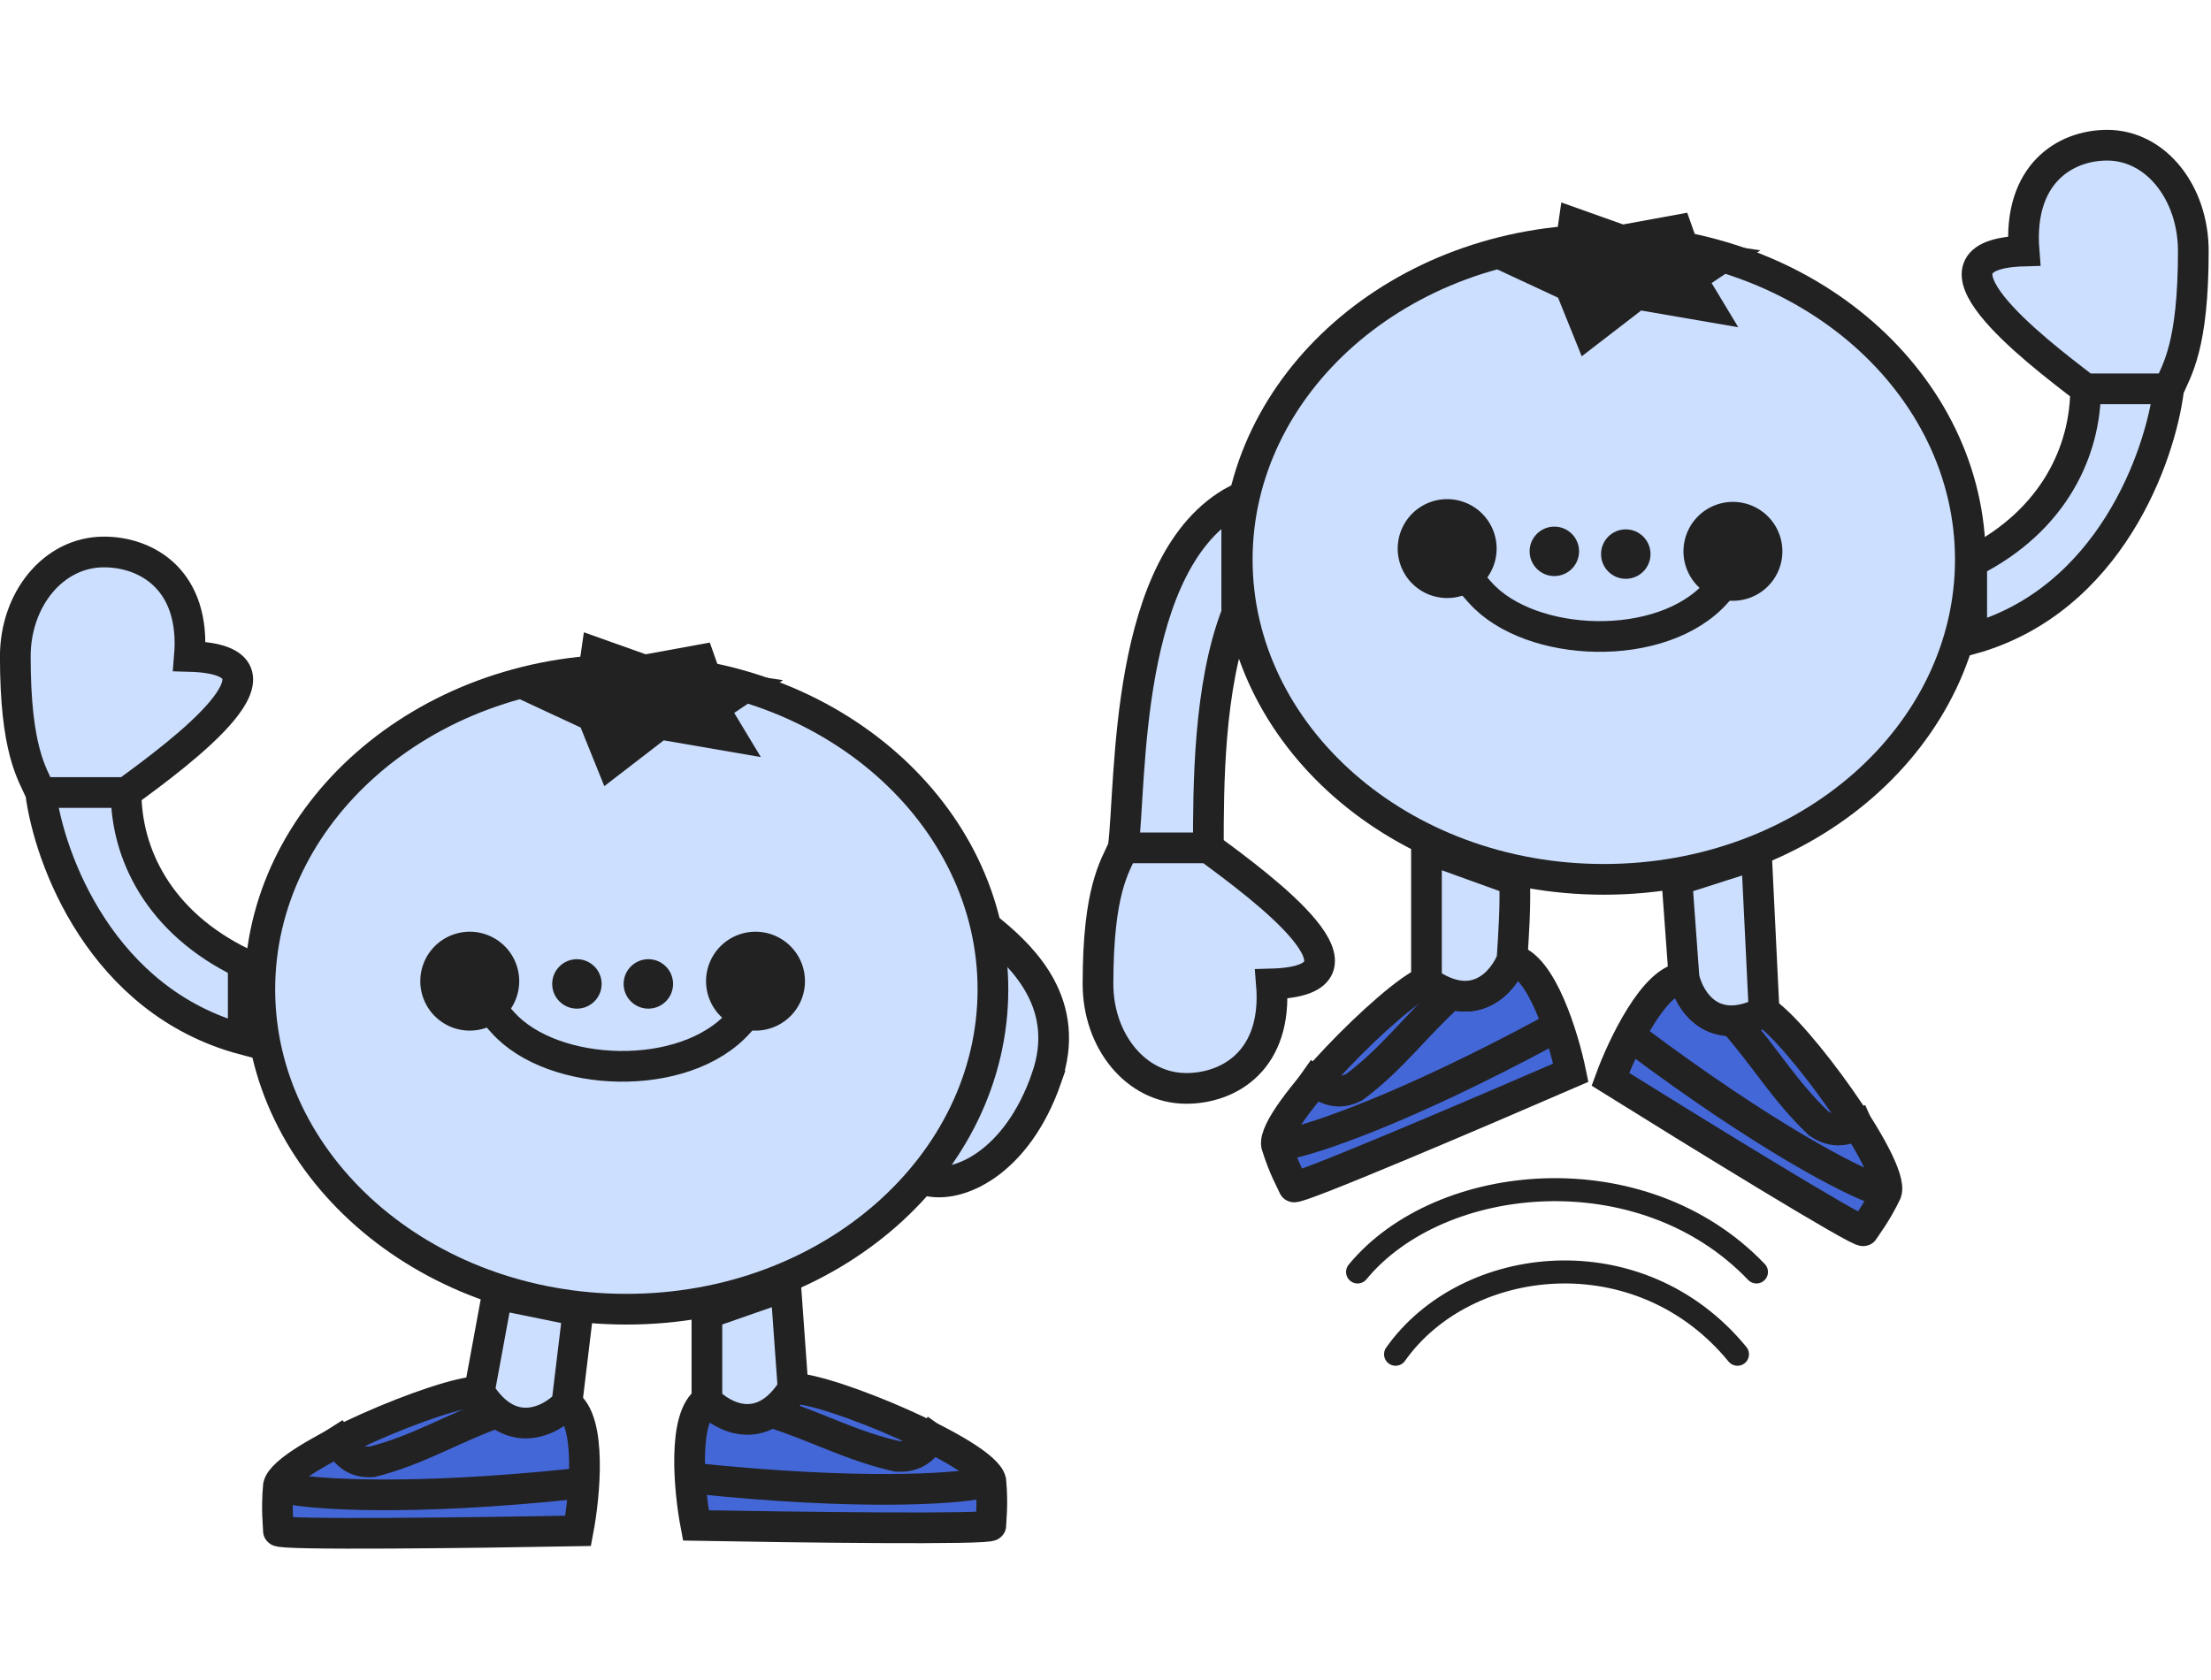 <svg width="125" height="95" fill="none" xmlns="http://www.w3.org/2000/svg"><g transform="translate(-2.667 7.313) scale(.434)"><path stroke="#222" stroke-linecap="round" stroke-width="3" d="M187.94 159.6c9.19-13.01 31.812-15.528 44.537 0m-49.485-10.722c10.722-13.009 37.114-15.527 51.96 0"/><path fill="#4467d7" stroke="#222" stroke-width="4" d="M191.964 111.042c-4.354 1.7-20.172 17.622-19.537 21.284.936 3.04 1.974 4.793 2.25 5.459.218.533 24.153-9.687 36.092-14.864-.943-4.595-3.796-13.98-7.658-14.757m-11.147 2.878c6.286 4.513 10.051-.038 11.147-2.878m32.839 6.798c3.99 2.293 17.077 20.085 15.925 23.555-1.352 2.822-2.617 4.376-2.981 4.983-.29.486-22.103-12.948-32.973-19.725 1.586-4.333 5.725-13.046 9.596-13.238m10.433 4.425c-6.774 3.474-9.778-1.503-10.433-4.425M68.586 164.468c-4.671-.082-25.364 8.611-26.17 12.241-.292 3.168 0 5.184 0 5.904 0 .576 26.024.24 39.035 0 .877-4.608 1.813-14.372-1.462-16.561m29.468-1.991c4.596-.088 24.966 8.471 25.759 12.038.288 3.115 0 5.098 0 5.806 0 .567-25.615.236-38.423 0-.864-4.532-1.785-14.134 1.439-16.287"/><path fill="#ccdfff" stroke="#222" stroke-width="4" d="M277.827 33.816c0 7.937-4.009 17.128-14.834 22.559v10.026c17.962-5.013 24.59-23.812 25.66-32.585m-10.826 0h10.825m-10.825 0c-6.949-5.292-22.853-17.545-8.018-17.963-.802-10.024 5.335-13.784 10.825-13.784 6.415 0 11.226 6.266 11.226 13.784 0 12.406-2.138 15.456-3.208 17.963M163.553 93.62c0-7.835 0-21.032 3.697-30.518V48.257c-14.788 7.836-13.692 36.704-14.788 45.364m11.09 0h-11.09m11.09 0c7.12 5.224 23.416 17.32 8.217 17.732.82 9.896-5.466 13.608-11.091 13.608-6.573 0-11.502-6.186-11.502-13.608 0-12.247 2.19-15.258 3.286-17.732M22.573 86.409c0 7.835 4.123 16.908 15.258 22.27v9.897c-18.475-4.949-25.293-23.507-26.393-32.167m11.135 0H11.438m11.135 0c7.148-5.224 23.506-17.32 8.247-17.733.825-9.894-5.487-13.607-11.134-13.607-6.598 0-11.547 6.186-11.547 13.608 0 12.247 2.2 15.257 3.3 17.732m131.025 37.237c3.317-9.536-2.9-15.616-7.047-19.071-4.146 13.681-12.023 31.343-8.707 32.338 4.147 1.243 11.9-2.185 15.755-13.267z"/><path fill="#ccdfff" stroke="#222" stroke-width="4" d="M135.49 112.065c0 22.774-21.126 41.666-47.75 41.666-26.625 0-47.75-18.892-47.75-41.666 0-22.774 21.124-41.666 47.75-41.666 26.625 0 47.75 18.892 47.75 41.666zm127.325-56.007c0 22.774-21.125 41.666-47.75 41.666s-47.75-18.892-47.75-41.666c0-22.774 21.125-41.666 47.75-41.666s47.75 18.892 47.75 41.666z"/><path stroke="#222" stroke-linecap="square" stroke-width="4" d="M248.087 129.761c-1.883.822-3.338.926-5.061-.267-4.437-4.217-7.003-8.71-11.037-13.259m-13.01 2.226c17.3 12.962 28.286 18.505 31.617 19.656m-73.203-14.069c1.82 1.284 3.283 1.699 5.157.757 4.983-3.703 8.02-8.015 12.605-12.14m12.81 4.788c-19.027 10.26-30.712 14.117-34.176 14.763m25.17-71.862c6.49 7.29 23.734 7.974 30.781 0M127.47 170.529c-1.196 1.671-2.39 2.507-4.482 2.368-5.973-1.341-10.481-3.881-16.279-5.712m-10.02 8.59c21.5 2.242 33.774 1.359 37.223.637m-83.752-5.467c1.195 1.88 2.39 2.821 4.48 2.664 6.019-1.525 10.47-4.361 16.28-6.426m10.021 9.306c-21.5 2.242-33.773 1.359-37.222.637m27.916-60.766c6.49 7.289 23.734 7.974 30.78 0"/><path fill="#ccdfff" stroke="#222" stroke-width="4" d="m68.586 164.468 2.334-12.675 10.53 2.147-1.461 12.112m-11.403-1.584c4.093 6.567 9.308 3.793 11.403 1.584m155.961-51.09c-6.774 3.474-9.778-1.503-10.433-4.425m10.433 4.425-.993-20.441-10.364 3.316.924 12.7m-33.553.505c6.286 4.513 10.051-.038 11.147-2.878m-11.146 2.878V93.691l11.484 4.147c.127 3.451-.12 6.885-.337 10.326m-93.655 55.897-.957-13.34-10.268 3.58v11.317m11.225-1.557c-4.03 6.458-9.162 3.729-11.225 1.557"/><circle cx="81.298" cy="111.349" r="3.221" fill="#222"/><circle cx="90.603" cy="111.349" r="3.221" fill="#222"/><path fill="#222" d="m201.107 18.215 7.767-4.152.657-4.533 8.05 2.863 8.354-1.527 1.295 3.675 8.237 1.225-6.355 4.263 3.472 5.758-12.65-2.179-7.744 5.965-3.082-7.635zM73.781 74.221l7.766-4.152.659-4.533 8.05 2.863 8.353-1.527 1.296 3.675 8.236 1.225-6.354 4.263 3.472 5.758-12.65-2.18-7.744 5.966-3.082-7.636z"/><circle cx="208.623" cy="54.986" r="3.221" fill="#222"/><circle cx="217.929" cy="55.344" r="3.221" fill="#222"/><path fill="#222" d="M201.105 54.627a6.442 6.442 0 0 1-6.442 6.442 6.442 6.442 0 0 1-6.442-6.442 6.442 6.442 0 0 1 6.442-6.442 6.442 6.442 0 0 1 6.442 6.442zM73.781 110.99a6.442 6.442 0 0 1-6.442 6.442 6.442 6.442 0 0 1-6.442-6.442 6.442 6.442 0 0 1 6.442-6.442 6.442 6.442 0 0 1 6.442 6.442zm164.548-56.005a6.442 6.442 0 0 1-6.442 6.442 6.442 6.442 0 0 1-6.442-6.442 6.442 6.442 0 0 1 6.442-6.442 6.442 6.442 0 0 1 6.442 6.442zM111.005 110.99a6.442 6.442 0 0 1-6.442 6.442 6.442 6.442 0 0 1-6.442-6.442 6.442 6.442 0 0 1 6.442-6.442 6.442 6.442 0 0 1 6.442 6.442z"/></g></svg>
